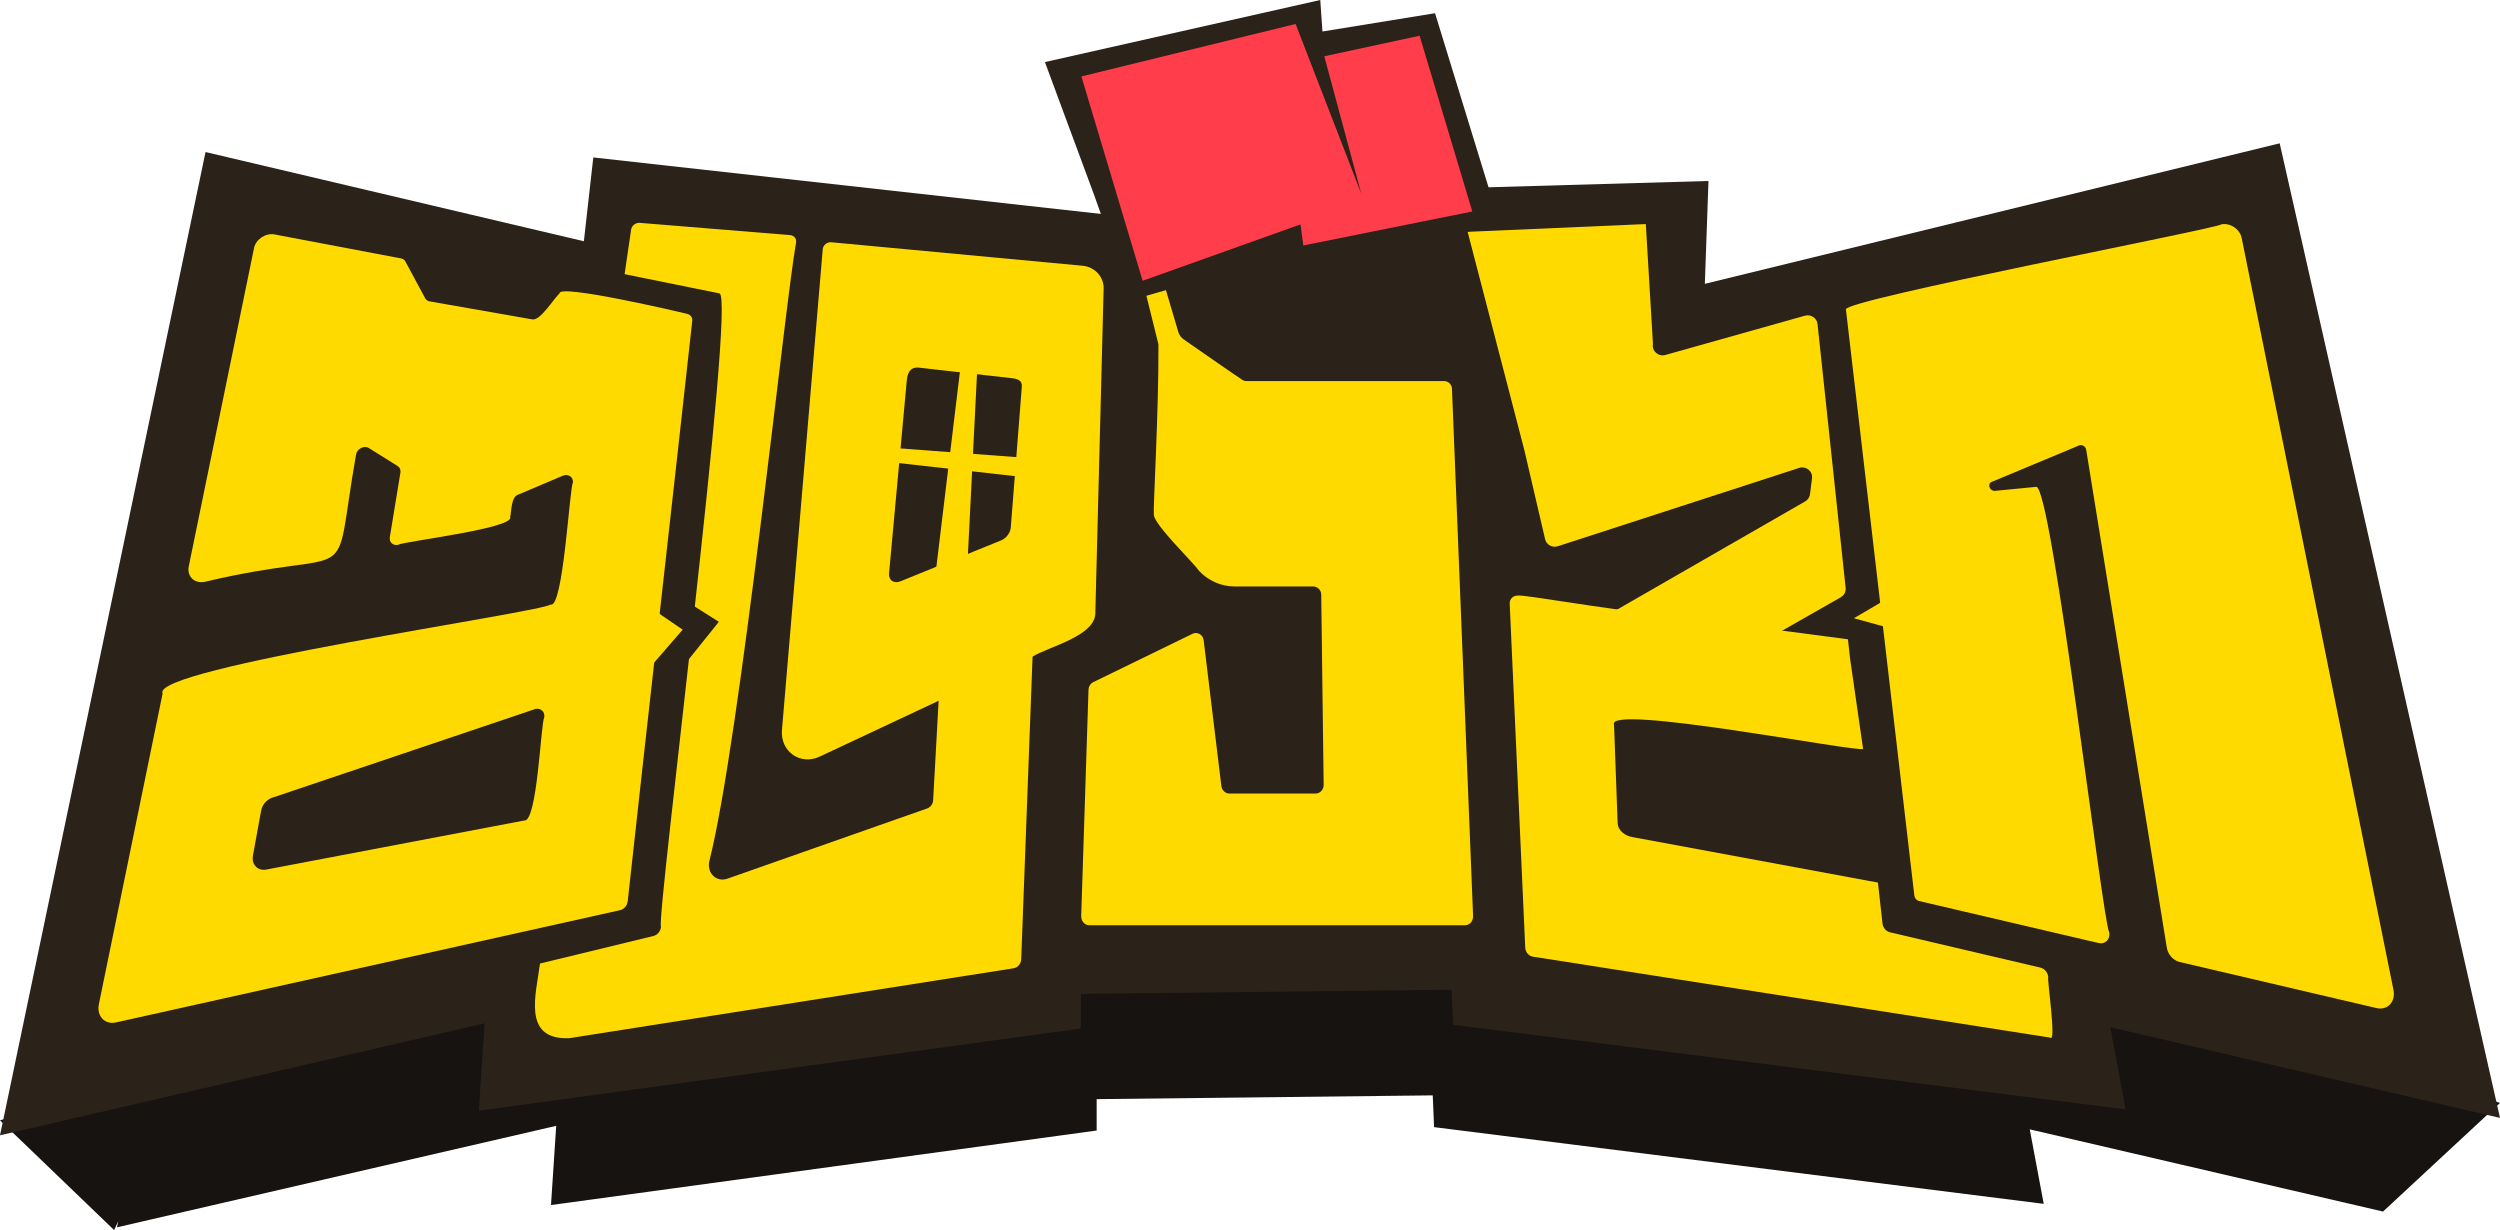 <svg width="313" height="154" viewBox="0 0 313 154" fill="none" xmlns="http://www.w3.org/2000/svg">
<path d="M313 138.088L293.912 132.023L273.355 41.084L219.815 52.086L202.616 41.43L171.868 48.898V58.803L154.183 59.291L148.481 55.8L148.633 50.108L81.976 42.688L80.904 52.199L37.97 42.074L18.596 134.758L0 140.266L14.288 154.003L14.805 152.893L14.644 153.661L69.637 140.955L68.984 150.872L137.301 141.541V137.612L179.379 137.14L179.546 141.118L255.873 150.721L254.124 141.394L298.356 151.686L313 138.088Z" fill="#161310"/>
<path d="M179.809 26.094H143.974V44.092H179.809V26.094Z" fill="#2B221A"/>
<path d="M73.1 30.205L25.733 19.036L0 142.14L60.671 128.123L59.949 139.063L135.318 128.769V124.436L181.74 123.914L181.927 128.303L266.131 138.897L264.202 128.607L313 139.962L285.417 17.943L213.447 35.534L213.902 22.659L172.857 23.831L173.455 37.49L153.943 38.03L147.654 34.179L147.82 27.897L74.281 19.712L73.1 30.205Z" fill="#2B221A"/>
<path d="M178.08 46.988H153.325C153.086 46.988 152.856 46.899 152.681 46.737C152.434 46.612 148.085 42.183 147.739 42.519H143.114C141.108 41.299 142.2 63.469 141.739 63.745C141.363 64.998 146.774 69.787 147.375 70.724C148.544 71.989 150.168 72.706 151.873 72.706H161.698C162.243 72.706 162.693 73.164 162.699 73.73L163.004 97.525C163.012 98.136 162.558 98.632 161.99 98.632H151.201C150.691 98.632 150.262 98.227 150.195 97.682L147.978 79.427C147.893 78.735 147.192 78.334 146.584 78.63L134.171 84.678C133.812 84.853 133.575 85.229 133.56 85.642L132.647 113.962C132.626 114.603 133.081 115.124 133.664 115.124H180.702C181.284 115.124 181.735 114.603 181.71 113.962L179.063 47.932C179.043 47.41 178.601 46.989 178.076 46.989L178.08 46.988Z" fill="#2B221A"/>
<path d="M299.662 123.932L280.655 29.782C280.432 28.676 279.188 27.856 278.096 28.093C277.716 28.606 230.803 37.533 231.109 38.737L239.678 112.14C239.715 112.457 239.952 112.735 240.249 112.804L262.752 118.07C263.569 118.262 264.218 117.609 264.085 116.732C263.338 116.188 256.836 60.474 254.923 60.954C254.921 60.954 249.773 61.454 249.773 61.454C249.132 61.51 248.769 60.625 249.319 60.35L260.281 55.778C260.635 55.6 261.12 55.876 261.189 56.295L261.987 61.23L271.284 118.648C271.422 119.509 272.092 120.255 272.894 120.443L297.53 126.21C298.924 126.536 299.963 125.426 299.662 123.932Z" fill="#FFDA00"/>
<path d="M137.14 76.558L138.175 36.137C138.213 34.651 137.068 33.414 135.531 33.27L104.087 30.331C103.553 30.281 103.052 30.682 103.009 31.197L97.901 91.395C97.673 94.078 100.191 95.868 102.614 94.732L117.517 87.736L116.829 100.192C116.803 100.664 116.491 101.082 116.058 101.225L91.039 110.021C89.647 110.484 88.445 109.254 88.822 107.758C92.667 92.499 98.314 37.727 99.666 30.373C99.754 29.895 99.419 29.475 98.918 29.435L80.112 27.902C79.584 27.859 79.077 28.256 79.014 28.761L78.199 34.324L90.067 36.731C92.194 36.917 82.117 115.176 82.755 116.05C82.696 116.601 82.296 117.076 81.797 117.187L67.605 120.636C67.157 124.354 65.274 130.225 71.278 129.98L126.862 121.233C127.403 121.173 127.834 120.678 127.856 120.087L129.277 82.214C131.219 80.962 137.371 79.624 137.137 76.556L137.14 76.558ZM126.552 66.021C126.506 66.697 125.994 67.387 125.345 67.651L112.738 72.78C111.91 73.117 111.231 72.64 111.309 71.779L113.528 47.643C113.595 46.889 113.852 45.911 115.032 46.026L126.841 47.366C127.495 47.464 127.981 47.701 127.935 48.379L126.552 66.021Z" fill="#FFDA00"/>
<path d="M78.588 112.854C80.555 94.825 84.713 58.032 86.672 40.165C86.72 39.74 86.438 39.395 86.012 39.288C85.33 39.118 69.849 35.479 70.055 36.742C69.391 37.281 67.627 40.261 66.605 39.98L53.79 37.733C53.546 37.691 53.345 37.552 53.238 37.351L50.749 32.728C50.646 32.535 50.453 32.401 50.217 32.356L34.368 29.35C33.263 29.141 32.029 29.96 31.806 31.051L23.634 70.904C23.377 72.153 24.332 73.094 25.612 72.851C45.498 68.115 41.463 74.624 44.575 56.919C44.698 56.186 45.59 55.726 46.175 56.093L49.785 58.347C50.056 58.517 50.19 58.831 50.134 59.169L48.805 67.257C48.703 67.874 49.198 68.339 49.83 68.216C50.429 67.787 64.468 66.156 63.874 64.727C64.046 64.027 63.974 62.209 64.883 61.924L70.461 59.563C71.145 59.273 71.82 59.735 71.729 60.432C71.311 60.988 70.509 76.306 68.931 75.684C67.885 76.671 18.72 83.638 20.357 86.83L12.38 125.715C12.073 127.205 13.116 128.32 14.529 128.006L77.625 113.955C78.125 113.842 78.525 113.384 78.584 112.852L78.588 112.854ZM68.146 89.781C67.7 90.581 67.269 103.014 65.626 102.728L33.388 108.86C32.295 109.096 31.46 108.253 31.666 107.126L32.692 101.491C32.844 100.663 33.531 99.952 34.338 99.79L67.061 88.754C67.71 88.624 68.232 89.12 68.146 89.781Z" fill="#FFDA00"/>
<path d="M256.45 122.357C256.406 121.785 255.984 121.269 255.455 121.144L236.632 116.727C236.14 116.612 235.746 116.15 235.687 115.617L235.118 110.499L204.394 104.805C203.348 104.638 202.559 103.893 202.529 103.068L202.078 90.733C201.029 88.056 232.57 94.227 233.259 93.764L231.628 82.445L231.36 80.039L206.876 76.817C201.658 76.378 190.305 74.342 190.022 74.576C189.451 74.536 188.989 74.996 189.014 75.577L190.959 118.64C190.985 119.209 191.391 119.694 191.914 119.775L256.682 129.908C257.513 130.739 256.225 122.154 256.45 122.357Z" fill="#FFDA00"/>
<path d="M85.622 83.306L90.001 77.849L84.015 74.072L85.622 83.306Z" fill="#2B221A"/>
<path d="M79.173 86.105L85.472 78.835L80.654 75.539L79.173 86.105Z" fill="#FFDA00"/>
<path d="M120.934 74.381L116.826 74.351L120.426 44.522L122.432 44.618L120.934 74.381Z" fill="#FFDA00"/>
<path d="M132.503 60.223L110.252 57.722L110.139 55.951L132.337 57.613L132.503 60.223Z" fill="#FFDA00"/>
<path d="M225.98 39.524L208.508 44.441C207.627 44.689 206.785 43.945 206.949 43.063L206.055 28.052L183.747 29.025L190.845 56.342L193.447 67.509C193.609 68.206 194.349 68.613 195.043 68.388L225.247 58.585C226.109 58.304 226.976 59 226.865 59.882L226.613 61.878C226.565 62.25 226.343 62.581 226.012 62.773L199.151 78.223L211.917 86.77L212.296 85.135L230.466 74.776C230.887 74.536 231.125 74.079 231.074 73.605L227.554 40.562C227.474 39.814 226.72 39.315 225.98 39.524Z" fill="#FFDA00"/>
<path d="M181.785 48.653C181.764 48.131 181.322 47.71 180.798 47.71H156.043C155.804 47.71 155.575 47.621 155.399 47.459C155.19 47.355 149.891 43.669 148.204 42.498C147.874 42.269 147.633 41.937 147.522 41.556L144.488 31.287L142.202 31.661L145.038 43.12C145.078 51.514 144.373 63.391 144.457 64.464C144.559 65.766 149.492 70.507 150.093 71.444C151.262 72.708 152.886 73.425 154.591 73.425H164.416C164.962 73.425 165.41 73.884 165.418 74.45L165.722 98.244C165.73 98.856 165.276 99.351 164.708 99.351H153.92C153.409 99.351 152.981 98.946 152.913 98.402L150.696 80.147C150.611 79.454 149.91 79.054 149.302 79.35L136.891 85.397C136.532 85.572 136.295 85.948 136.28 86.361L135.367 114.681C135.346 115.322 135.8 115.843 136.384 115.843H183.422C184.004 115.843 184.455 115.322 184.43 114.681L181.785 48.653Z" fill="#FFDA00"/>
<path d="M147.096 36.002L160.578 32.502L161.852 34.154L187.78 28.054L179.667 1.653L165.57 3.944L165.298 0L130.824 7.772L136.981 24.402L141.667 37.564L147.096 36.002Z" fill="#2B221A"/>
<path d="M135.39 9.569L143.058 35.155L162.828 28.094L163.174 30.732L184.332 26.477L177.735 4.472L165.801 7.046L170.433 24.247L162.211 3.002L135.39 9.569Z" fill="#FF3D4B"/>
<path d="M236.281 74.955L232.104 77.404L238.394 79.135L236.281 74.955Z" fill="#FFDA00"/>
</svg>
